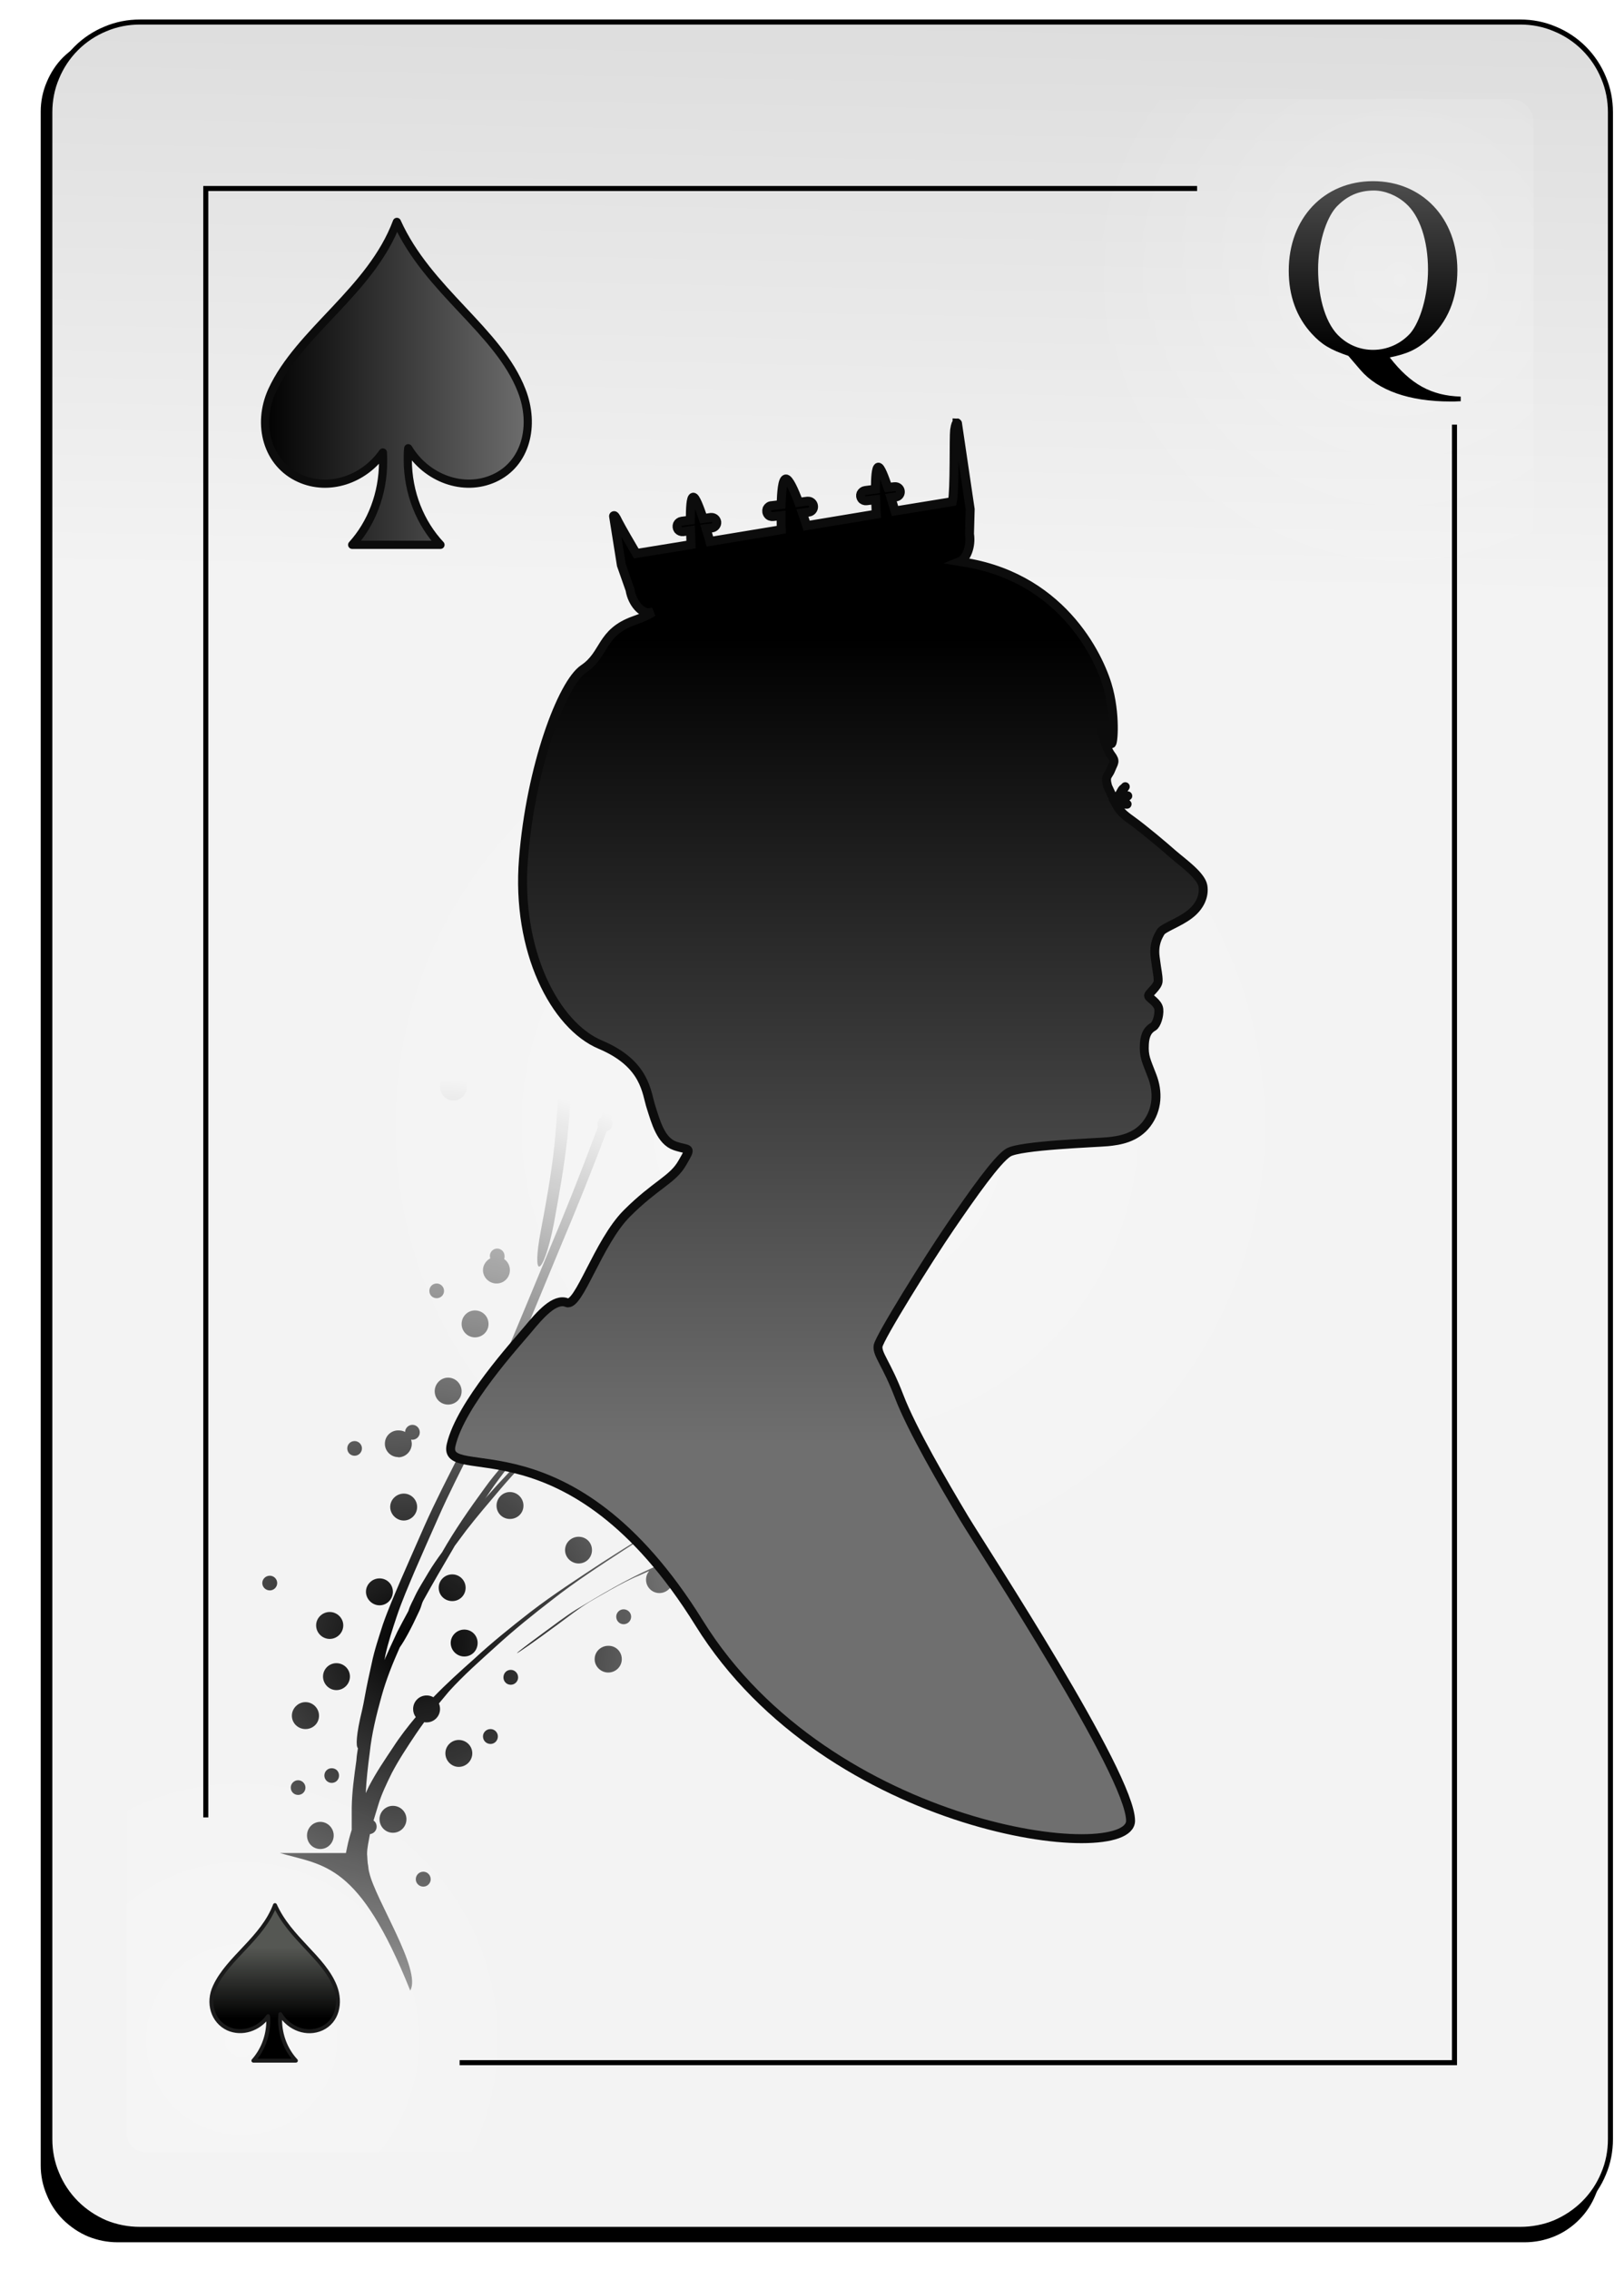 <svg xmlns="http://www.w3.org/2000/svg" viewBox="0 0 73 102" width="73" height="102">
	<defs>
		<filter x="-50%" y="-50%" width="200%" height="200%" id="flt1"> <feGaussianBlur stdDeviation="0.85" /> </filter>
		<linearGradient id="grd1" gradientUnits="userSpaceOnUse"  x1="41.807" y1="26.385" x2="43.952" y2="-89.997">
			<stop offset="0" stop-color="#f3f3f3"  />
			<stop offset="1" stop-color="#8f8f8f"  />
		</linearGradient>
		<radialGradient id="grd2" gradientUnits="userSpaceOnUse"  cx="10.86" cy="91.644" r="13.273">
			<stop offset="0" stop-color="#ffffff"  />
			<stop offset="1" stop-color="#ffffff" stop-opacity="0" />
		</radialGradient>
		<radialGradient id="grd3" gradientUnits="userSpaceOnUse"  cx="62.927" cy="12.588" r="14.287">
			<stop offset="0" stop-color="#ffffff"  />
			<stop offset="1" stop-color="#ffffff" stop-opacity="0" />
		</radialGradient>
		<radialGradient id="grd4" gradientUnits="userSpaceOnUse"  cx="37.311" cy="50.581" r="22.382">
			<stop offset="0" stop-color="#ffffff"  />
			<stop offset="1" stop-color="#ffffff" stop-opacity="0" />
		</radialGradient>
		<linearGradient id="grd5" gradientUnits="userSpaceOnUse"  x1="-866.456" y1="90.69" x2="-866.456" y2="87.5">
			<stop offset="0" stop-color="#000000"  />
			<stop offset="1" stop-color="#555753"  />
		</linearGradient>
		<radialGradient id="grd6" gradientUnits="userSpaceOnUse"  cx="18.539" cy="73.826" r="25.374">
			<stop offset="0" stop-color="#000000"  />
			<stop offset="1" stop-color="#000000" stop-opacity="0" />
		</radialGradient>
		<linearGradient id="grd7" gradientUnits="userSpaceOnUse"  x1="-866.456" y1="28.63" x2="-866.456" y2="64.86">
			<stop offset="0" stop-color="#000000"  />
			<stop offset="1" stop-color="#6f6f6f"  />
		</linearGradient>
		<linearGradient id="grd8" gradientUnits="userSpaceOnUse"  x1="-866.457" y1="15.87" x2="-866.457" y2="4.82">
			<stop offset="0" stop-color="#000000"  />
			<stop offset="1" stop-color="#6f6f6f"  />
		</linearGradient>
		<linearGradient id="grd9" gradientUnits="userSpaceOnUse"  x1="11.734" y1="-287.3" x2="23.904" y2="-287.3">
			<stop offset="0" stop-color="#000000"  />
			<stop offset="1" stop-color="#6f6f6f"  />
		</linearGradient>
	</defs>
	<style>
		tspan { white-space:pre }
		.shp0 { filter: url(#flt1);fill: #000000 } 
		.shp1 { fill: url(#grd1);stroke: #000000;stroke-width: 0.226 } 
		.shp2 { opacity: 0.31;fill: url(#grd2) } 
		.shp3 { opacity: 0.318;fill: url(#grd3) } 
		.shp4 { fill: none;stroke: #000000;stroke-width: 0.226 } 
		.shp5 { opacity: 0.325;fill: url(#grd4) } 
		.shp6 { fill: url(#grd5);stroke: #1b1b1b;stroke-linejoin:round;stroke-width: 0.177 } 
		.shp7 { fill: url(#grd6) } 
		.shp8 { fill: url(#grd7);stroke: #0c0c0c;stroke-width: 0.402 } 
		.shp9 { fill: url(#grd8) } 
		.shp10 { fill: url(#grd9);stroke: #0c0c0c;stroke-linejoin:round;stroke-width: 0.368 } 
	</style>
	<g id="-e-Spade12">
		<g id="Layer">
			<path id="Layer" fill-rule="evenodd" class="shp0" d="M5.28 1.56L68.54 1.56C68.99 1.56 69.44 1.65 69.86 1.83C70.28 2 70.66 2.25 70.98 2.57C71.3 2.89 71.55 3.28 71.72 3.69C71.9 4.11 71.99 4.56 71.99 5.01L71.99 97.3C71.99 97.75 71.9 98.2 71.72 98.62C71.55 99.04 71.3 99.42 70.98 99.74C70.66 100.06 70.28 100.32 69.86 100.49C69.44 100.66 68.99 100.75 68.54 100.75L5.28 100.75C4.83 100.75 4.38 100.66 3.96 100.49C3.55 100.32 3.17 100.06 2.84 99.74C2.52 99.42 2.27 99.04 2.1 98.62C1.92 98.2 1.83 97.75 1.83 97.3L1.83 5.01C1.83 4.56 1.92 4.11 2.1 3.69C2.27 3.28 2.52 2.89 2.84 2.57C3.17 2.25 3.55 2 3.96 1.83C4.38 1.65 4.83 1.56 5.28 1.56" />
			<path id="Layer" fill-rule="evenodd" class="shp1" d="M6.29 0.99L68.34 0.99C68.87 0.99 69.4 1.09 69.89 1.3C70.38 1.5 70.83 1.8 71.2 2.17C71.58 2.55 71.88 3 72.08 3.49C72.29 3.98 72.39 4.51 72.39 5.04L72.39 96.12C72.39 96.65 72.29 97.18 72.08 97.67C71.88 98.16 71.58 98.61 71.2 98.99C70.83 99.36 70.38 99.66 69.89 99.87C69.4 100.07 68.87 100.17 68.34 100.17L6.29 100.17C5.76 100.17 5.23 100.07 4.74 99.87C4.25 99.66 3.8 99.36 3.43 98.99C3.05 98.61 2.75 98.16 2.55 97.67C2.34 97.18 2.24 96.65 2.24 96.12L2.24 5.04C2.24 4.51 2.34 3.98 2.55 3.49C2.75 3 3.05 2.55 3.43 2.17C3.8 1.8 4.25 1.5 4.74 1.3C5.23 1.09 5.76 0.99 6.29 0.99" />
			<path id="Layer" class="shp2" d="M31.39 96.71L6.55 96.71C6.44 96.71 6.32 96.69 6.22 96.64C6.12 96.6 6.02 96.54 5.94 96.46C5.86 96.38 5.8 96.29 5.76 96.18C5.72 96.08 5.69 95.97 5.69 95.86L5.69 73.28C5.69 73.17 5.72 73.06 5.76 72.96C5.8 72.85 5.86 72.76 5.94 72.68C6.02 72.6 6.12 72.54 6.22 72.5C6.32 72.45 6.44 72.43 6.55 72.43L31.39 72.43C31.5 72.43 31.61 72.45 31.71 72.5C31.82 72.54 31.91 72.6 31.99 72.68C32.07 72.76 32.13 72.85 32.18 72.96C32.22 73.06 32.24 73.17 32.24 73.28L32.24 95.86C32.24 95.97 32.22 96.08 32.18 96.18C32.13 96.29 32.07 96.38 31.99 96.46C31.91 96.54 31.82 96.6 31.71 96.64C31.61 96.69 31.5 96.71 31.39 96.71" />
			<path id="Layer" class="shp3" d="M41.4 4.45L67.9 4.45C68.03 4.45 68.17 4.48 68.29 4.53C68.42 4.58 68.53 4.66 68.63 4.75C68.73 4.85 68.8 4.97 68.86 5.09C68.91 5.22 68.93 5.35 68.93 5.49L68.93 48.69C68.93 48.82 68.91 48.96 68.86 49.08C68.8 49.21 68.73 49.32 68.63 49.42C68.53 49.52 68.42 49.59 68.29 49.64C68.17 49.7 68.03 49.72 67.9 49.72L41.4 49.72C41.26 49.72 41.13 49.7 41 49.64C40.88 49.59 40.76 49.52 40.66 49.42C40.57 49.32 40.49 49.21 40.44 49.08C40.39 48.96 40.36 48.82 40.36 48.69L40.36 5.49C40.36 5.35 40.39 5.22 40.44 5.09C40.49 4.97 40.57 4.85 40.66 4.75C40.76 4.66 40.88 4.58 41 4.53C41.13 4.48 41.26 4.45 41.4 4.45" />
			<path id="Layer" class="shp4" d="M20.66 92.68L65.38 92.68L65.38 19.08" />
			<path id="Layer" class="shp4" d="M53.81 8.47L9.25 8.47L9.25 81.66" />
			<path id="Layer" class="shp5" d="M59.69 50.58C59.69 72.47 49.67 90.22 37.3 90.22C24.94 90.22 14.92 72.47 14.92 50.58C14.92 28.69 24.94 10.95 37.3 10.95C49.67 10.95 59.69 28.69 59.69 50.58Z" />
		</g>
		<path id="Layer" class="shp6" d="M12.36 85.6C11.8 87.09 10.25 87.97 9.66 89.25C9.31 89.99 9.56 90.83 10.25 91.15C10.88 91.43 11.64 91.18 12.05 90.59C12.06 90.66 12.06 90.72 12.06 90.79C12.06 91.49 11.8 92.13 11.39 92.59L13.3 92.59C12.87 92.13 12.59 91.47 12.59 90.75C12.59 90.66 12.6 90.58 12.6 90.5C13 91.16 13.8 91.45 14.46 91.15C15.16 90.83 15.35 90 15.06 89.25C14.55 87.95 13.03 87.1 12.36 85.6L12.36 85.6Z" />
		<path id="Layer" fill-rule="evenodd" class="shp7" d="M18.44 89.44C18.44 89.44 18.44 89.44 18.44 89.44C18.44 89.44 18.44 89.44 18.44 89.44L18.44 89.44ZM18.44 89.44C16.13 83.67 14.57 83.84 12.58 83.26L15.55 83.26C15.57 83.16 15.59 83.07 15.61 82.97C15.66 82.72 15.73 82.47 15.81 82.22C15.81 81.89 15.81 81.56 15.81 81.23C15.82 80.52 15.92 79.81 16.02 79.1C16.03 78.92 16.06 78.73 16.09 78.55C15.99 78.47 16.01 77.93 16.27 76.87C16.32 76.66 16.36 76.44 16.4 76.22C16.49 75.72 16.6 75.22 16.71 74.73C16.83 74.14 17.03 73.56 17.21 72.99C17.45 72.3 17.74 71.64 18.02 70.98C18.38 70.16 18.73 69.35 19.09 68.54C19.58 67.44 20.13 66.38 20.67 65.31C21.36 64 21.97 62.65 22.55 61.29C23.25 59.63 23.93 57.98 24.62 56.32C25.37 54.55 26.08 52.76 26.75 50.97C26.8 50.85 26.84 50.74 26.88 50.62C26.87 50.58 26.86 50.54 26.86 50.5C26.86 50.38 26.92 50.27 27.02 50.21C27.62 48.53 28.16 46.84 28.69 45.13C29.34 42.99 29.89 40.81 30.33 38.61C30.78 36.05 30.89 33.46 30.86 30.87C30.8 28.75 30.58 26.65 30.33 24.55C30.23 24.64 30.09 24.7 29.94 24.7C29.61 24.7 29.34 24.43 29.34 24.1C29.34 23.77 29.61 23.49 29.94 23.49C30.04 23.49 30.14 23.52 30.22 23.56L30.15 23C30.05 22.26 29.95 21.52 29.84 20.78C29.79 20.88 29.67 20.95 29.55 20.95C29.36 20.95 29.22 20.81 29.22 20.62C29.22 20.44 29.36 20.29 29.55 20.29C29.64 20.29 29.72 20.32 29.78 20.37C29.68 19.68 29.57 18.98 29.46 18.29C29.29 17.22 29.32 16.57 29.44 16.41C29.34 16.3 29.28 16.15 29.28 15.99C29.28 15.66 29.55 15.39 29.88 15.39C30.21 15.39 30.49 15.66 30.49 15.99C30.49 16.33 30.21 16.6 29.88 16.6C29.81 16.6 29.75 16.58 29.69 16.56C29.81 16.8 29.93 17.26 30.04 17.96C30.29 19.52 30.52 21.09 30.72 22.67C31.04 25.28 31.35 27.9 31.43 30.53C31.45 33.12 31.36 35.72 30.91 38.28C30.48 40.48 29.92 42.65 29.26 44.79C28.7 46.64 28.12 48.49 27.46 50.3C27.5 50.36 27.53 50.43 27.53 50.5C27.53 50.66 27.42 50.79 27.27 50.83C26.62 52.56 25.93 54.28 25.21 55.98C24.52 57.64 23.84 59.3 23.14 60.95C22.56 62.31 21.95 63.65 21.27 64.96C20.73 66.03 20.18 67.1 19.7 68.19C19.34 69 18.98 69.81 18.63 70.62C18.35 71.29 18.06 71.95 17.83 72.64C17.64 73.21 17.45 73.79 17.32 74.38C17.31 74.45 17.3 74.52 17.28 74.59C17.47 74.16 17.66 73.74 17.86 73.32C18.02 73.01 18.18 72.71 18.35 72.4C18.35 72.4 18.35 72.39 18.36 72.38C18.43 72.13 18.57 71.91 18.67 71.68C18.84 71.33 19.06 71 19.25 70.67C19.44 70.35 19.65 70.05 19.87 69.75C20.44 68.75 21.1 67.8 21.78 66.87C22.3 66.14 22.91 65.49 23.54 64.85C23.56 64.71 23.67 64.59 23.81 64.57L24.33 64.05C25.33 63.11 26.37 62.2 27.38 61.25C28.56 60.14 29.71 58.99 30.86 57.84C32.16 56.53 33.36 55.12 34.48 53.65C35.72 51.94 36.76 50.09 37.77 48.24C38.11 47.64 38.42 47.03 38.71 46.41L38.59 46.42C38.26 46.42 37.99 46.15 37.99 45.81C37.99 45.48 38.26 45.21 38.59 45.21C38.82 45.21 39.01 45.33 39.11 45.52C39.6 44.4 40.04 43.27 40.42 42.12L40.49 41.89C40.45 41.62 40.43 41.22 40.45 40.67C40.48 39.73 40.5 38.8 40.47 37.86C40.42 36.17 40.31 34.49 40.08 32.82C39.9 31.68 39.72 30.53 39.39 29.42C39.22 28.86 39.07 28.29 38.82 27.76C38.73 27.62 38.68 27.45 38.55 27.33C36.62 25.64 37.26 25.25 39.17 26.96C39.3 27.08 39.35 27.26 39.44 27.41C39.69 27.94 39.84 28.51 40 29.07C40.33 30.18 40.5 31.33 40.68 32.47C40.9 34.14 41 35.83 41.06 37.51C41.08 38.22 41.07 38.94 41.05 39.65C41.37 38.16 41.61 36.65 41.79 35.14C41.85 34.47 41.87 33.8 41.89 33.13C41.82 33.15 41.76 33.17 41.68 33.17C41.35 33.17 41.07 32.9 41.07 32.56C41.07 32.23 41.35 31.96 41.68 31.96C41.76 31.96 41.84 31.98 41.91 32.01C41.92 30.97 41.89 29.94 41.86 28.9C41.62 28.82 41.44 28.61 41.44 28.34C41.44 28.08 41.6 27.86 41.83 27.77C41.82 27.66 41.82 27.55 41.81 27.44C41.8 27.03 41.79 26.61 41.77 26.19C41.68 23.85 42.26 23.52 42.34 25.86C42.36 26.28 42.37 26.69 42.39 27.11C42.39 27.36 42.4 27.61 42.41 27.85C42.55 27.97 42.65 28.14 42.65 28.34C42.65 28.52 42.57 28.68 42.44 28.79C42.5 30.79 42.52 32.8 42.37 34.8C42.07 37.16 41.69 39.51 41 41.79C40.3 43.9 39.44 45.96 38.35 47.91C37.34 49.76 36.31 51.6 35.06 53.31C33.95 54.78 32.76 56.19 31.45 57.5C30.31 58.65 29.15 59.8 27.97 60.91C26.97 61.85 25.93 62.76 24.93 63.71C24.63 64.01 24.32 64.31 24.03 64.61C24.1 64.66 24.16 64.73 24.18 64.82C24.94 64.04 25.75 63.31 26.55 62.58L29.36 60.09C30.34 59.21 31.34 58.33 32.34 57.46C33.46 56.48 34.56 55.47 35.63 54.45C36.85 53.29 38.04 52.1 39.22 50.9C40.47 49.65 41.65 48.32 42.8 46.97C43.67 45.93 44.51 44.85 45.32 43.76C45.31 43.72 45.31 43.68 45.31 43.64C45.31 43.32 45.55 43.07 45.85 43.04L46.46 42.2C47.54 40.71 48.52 39.16 49.44 37.57C49.41 37.58 49.37 37.59 49.33 37.59C49.15 37.59 49 37.44 49 37.26C49 37.07 49.15 36.92 49.33 36.92C49.49 36.92 49.62 37.04 49.65 37.19C49.74 37.04 49.83 36.89 49.92 36.74C51 34.73 52.02 32.68 52.71 30.51C53.23 28.6 53.52 26.66 53.83 24.72C54.2 22.38 54.78 22.04 54.41 24.38C54.1 26.32 53.8 28.27 53.29 30.17C52.61 32.35 51.58 34.4 50.5 36.41C49.45 38.29 48.32 40.12 47.05 41.86C46.75 42.27 46.45 42.68 46.15 43.08C46.37 43.18 46.52 43.39 46.52 43.64C46.52 43.97 46.25 44.24 45.91 44.24C45.73 44.24 45.56 44.16 45.45 44.02C44.78 44.91 44.09 45.78 43.38 46.63C42.24 47.98 41.06 49.31 39.81 50.56C39.24 51.14 38.66 51.72 38.09 52.29C38.26 52.13 38.57 51.85 39.02 51.46C40.12 50.52 41.24 49.6 42.39 48.72C43.48 47.9 44.58 47.12 45.8 46.51C45.9 46.32 46.1 46.18 46.34 46.18C46.39 46.18 46.44 46.18 46.49 46.19C46.68 46.12 46.87 46.07 47.07 46.06C49.49 45.9 49.03 46.23 46.79 46.39C46.88 46.5 46.94 46.63 46.94 46.78C46.94 47.12 46.67 47.39 46.34 47.39C46 47.39 45.73 47.12 45.73 46.78C45.73 46.72 45.75 46.66 45.77 46.6L45.26 46.82C44.86 46.98 43.82 47.76 42.99 48.38C41.84 49.26 40.71 50.18 39.61 51.12C38.47 52.09 37.81 52.6 37.93 52.45C37.36 53.01 36.8 53.56 36.23 54.1C35.15 55.12 34.06 56.14 32.94 57.11C31.95 57.99 30.94 58.86 29.96 59.75C29.03 60.58 28.09 61.41 27.16 62.24C26.29 63.02 25.43 63.8 24.62 64.64C23.9 65.38 23.17 66.11 22.5 66.9C21.98 67.51 21.45 68.13 20.96 68.76L20.44 69.46C20.41 69.51 20.38 69.56 20.36 69.6C19.9 70.38 19.45 71.15 19.02 71.93L18.98 72.02C18.94 72.15 18.9 72.28 18.84 72.4C18.49 73.16 18.19 73.71 17.97 74.02C17.65 74.74 17.36 75.46 17.15 76.22C16.92 77.05 16.71 77.89 16.62 78.75C16.54 79.35 16.47 79.96 16.44 80.57L16.58 80.27C16.9 79.65 17.29 79.08 17.67 78.51C17.98 78.03 18.33 77.58 18.69 77.15C18.61 77.05 18.57 76.92 18.57 76.79C18.57 76.45 18.84 76.18 19.18 76.18C19.29 76.18 19.39 76.21 19.48 76.26C20.06 75.66 20.68 75.1 21.3 74.55C22.11 73.8 22.97 73.11 23.83 72.44C24.87 71.64 25.97 70.93 27.06 70.21C28.31 69.4 29.59 68.62 30.87 67.86L31.17 67.69C30.91 67.62 30.73 67.38 30.73 67.11C30.73 66.77 31 66.5 31.34 66.5C31.67 66.5 31.94 66.77 31.94 67.11C31.94 67.44 31.67 67.71 31.34 67.71C31.29 67.71 31.23 67.71 31.19 67.69C30.13 68.33 29.09 68.97 28.06 69.64C26.97 70.35 25.87 71.06 24.85 71.86C23.98 72.53 23.12 73.22 22.31 73.96C21.58 74.62 20.84 75.27 20.18 76L19.73 76.54C19.76 76.61 19.78 76.7 19.78 76.79C19.78 77.12 19.51 77.39 19.18 77.39C19.14 77.39 19.1 77.39 19.07 77.38C18.94 77.56 18.81 77.74 18.69 77.92C18.31 78.49 17.93 79.06 17.61 79.67C17.38 80.14 17.15 80.61 17 81.11C16.93 81.34 16.86 81.57 16.79 81.8C16.88 81.86 16.93 81.96 16.93 82.08C16.93 82.25 16.8 82.39 16.63 82.41C16.58 82.71 16.5 83.01 16.5 83.31C16.52 83.49 16.51 83.66 16.55 83.84C16.56 83.94 16.57 84.04 16.6 84.14C16.87 85.35 18.97 88.54 18.44 89.44ZM18.69 84.44C18.69 84.25 18.84 84.1 19.03 84.1C19.21 84.1 19.36 84.25 19.36 84.44C19.36 84.62 19.21 84.77 19.03 84.77C18.84 84.77 18.69 84.62 18.69 84.44ZM13.8 82.47C13.8 82.14 14.06 81.86 14.4 81.86C14.73 81.86 15 82.14 15 82.47C15 82.81 14.73 83.08 14.4 83.08C14.06 83.08 13.8 82.81 13.8 82.47ZM17.06 81.74C17.06 81.41 17.33 81.14 17.66 81.14C18 81.14 18.27 81.41 18.27 81.74C18.27 82.08 18 82.35 17.66 82.35C17.33 82.35 17.06 82.08 17.06 81.74ZM13.07 80.32C13.07 80.14 13.22 79.99 13.4 79.99C13.58 79.99 13.73 80.14 13.73 80.32C13.73 80.51 13.58 80.65 13.4 80.65C13.22 80.65 13.07 80.51 13.07 80.32ZM14.58 79.78C14.58 79.59 14.73 79.45 14.91 79.45C15.1 79.45 15.24 79.59 15.24 79.78C15.24 79.96 15.1 80.11 14.91 80.11C14.73 80.11 14.58 79.96 14.58 79.78ZM20.02 78.78C20.02 78.45 20.29 78.18 20.62 78.18C20.96 78.18 21.23 78.45 21.23 78.78C21.23 79.11 20.96 79.39 20.62 79.39C20.29 79.39 20.02 79.11 20.02 78.78ZM21.71 78.02C21.71 77.84 21.86 77.69 22.05 77.69C22.23 77.69 22.38 77.84 22.38 78.02C22.38 78.21 22.23 78.36 22.05 78.36C21.86 78.36 21.71 78.21 21.71 78.02ZM13.12 77.09C13.12 76.76 13.4 76.48 13.73 76.48C14.07 76.48 14.34 76.76 14.34 77.09C14.34 77.43 14.07 77.69 13.73 77.69C13.4 77.69 13.12 77.43 13.12 77.09ZM14.52 75.33C14.52 75 14.79 74.73 15.12 74.73C15.46 74.73 15.73 75 15.73 75.33C15.73 75.66 15.46 75.94 15.12 75.94C14.79 75.94 14.52 75.66 14.52 75.33ZM22.63 75.37C22.63 75.18 22.77 75.03 22.96 75.03C23.14 75.03 23.29 75.18 23.29 75.37C23.29 75.55 23.14 75.7 22.96 75.7C22.77 75.7 22.63 75.55 22.63 75.37ZM26.73 74.55C26.73 74.21 27.01 73.95 27.34 73.95C27.68 73.94 27.95 74.21 27.95 74.55C27.95 74.88 27.68 75.15 27.34 75.15C27.01 75.15 26.73 74.88 26.73 74.55ZM20.26 73.82C20.26 73.49 20.54 73.22 20.87 73.22C21.21 73.22 21.47 73.49 21.47 73.82C21.47 74.16 21.21 74.43 20.87 74.43C20.54 74.43 20.26 74.16 20.26 73.82ZM23.24 74.28C23.22 74.27 23.59 73.98 24.46 73.34C24.93 73 25.4 72.63 25.9 72.32C27.02 71.65 28.13 70.98 29.32 70.45C30.17 70.07 31.02 69.69 31.89 69.36C32.49 69.11 33.09 68.87 33.7 68.64L34.49 68.34C36.88 67.42 36.25 67.79 33.87 68.7L33.09 68.99C32.48 69.22 31.88 69.47 31.27 69.71C30.73 69.92 30.2 70.15 29.67 70.38C29.99 70.4 30.25 70.65 30.25 70.98C30.25 71.31 29.97 71.58 29.64 71.58C29.31 71.58 29.04 71.31 29.04 70.98C29.04 70.83 29.09 70.7 29.18 70.59L28.71 70.8C28.04 71.06 26.72 71.85 26.51 71.97C26 72.28 25.54 72.65 25.06 73C23.95 73.82 23.27 74.28 23.24 74.28L23.24 74.28ZM14.21 73.03C14.21 72.7 14.49 72.43 14.82 72.43C15.15 72.43 15.43 72.7 15.43 73.03C15.43 73.37 15.15 73.64 14.82 73.64C14.49 73.64 14.21 73.37 14.21 73.03ZM27.7 72.64C27.7 72.46 27.85 72.31 28.03 72.31C28.22 72.31 28.37 72.46 28.37 72.64C28.37 72.83 28.22 72.98 28.03 72.98C27.85 72.98 27.7 72.83 27.7 72.64ZM16.45 71.52C16.45 71.19 16.73 70.92 17.06 70.92C17.4 70.92 17.66 71.19 17.66 71.52C17.66 71.85 17.4 72.13 17.06 72.13C16.73 72.13 16.45 71.85 16.45 71.52ZM19.72 71.34C19.72 71.01 19.99 70.74 20.33 70.74C20.66 70.74 20.93 71.01 20.93 71.34C20.93 71.68 20.66 71.94 20.33 71.94C19.99 71.94 19.72 71.68 19.72 71.34ZM11.79 71.13C11.79 70.95 11.94 70.8 12.13 70.8C12.31 70.8 12.46 70.95 12.46 71.13C12.46 71.31 12.31 71.46 12.13 71.46C11.94 71.46 11.79 71.31 11.79 71.13ZM32.91 69.98C32.91 69.79 33.05 69.65 33.24 69.65C33.42 69.65 33.57 69.8 33.57 69.98C33.57 70.16 33.42 70.31 33.24 70.31C33.05 70.31 32.91 70.16 32.91 69.98ZM25.4 69.65C25.4 69.31 25.68 69.05 26.01 69.05C26.35 69.05 26.61 69.31 26.61 69.65C26.61 69.98 26.35 70.25 26.01 70.25C25.68 70.25 25.4 69.98 25.4 69.65ZM36.69 69.71C36.5 69.71 36.36 69.56 36.36 69.38C36.36 69.31 36.37 69.25 36.41 69.2C36.35 69.22 36.3 69.22 36.24 69.22C35.9 69.22 35.63 68.96 35.63 68.62C35.63 68.29 35.9 68.01 36.24 68.01C36.57 68.01 36.84 68.29 36.84 68.62C36.84 68.79 36.77 68.94 36.66 69.05L36.69 69.05C36.87 69.05 37.02 69.19 37.02 69.38C37.02 69.56 36.87 69.71 36.69 69.71L36.69 69.71ZM38.17 67.71C38.17 67.38 38.44 67.11 38.77 67.11C39.11 67.11 39.38 67.38 39.38 67.71C39.38 68.04 39.11 68.32 38.77 68.32C38.44 68.32 38.17 68.04 38.17 67.71ZM17.54 67.71C17.54 67.38 17.82 67.11 18.15 67.11C18.48 67.11 18.75 67.38 18.75 67.71C18.75 68.04 18.48 68.32 18.15 68.32C17.82 68.32 17.54 68.04 17.54 67.71ZM22.32 67.65C22.32 67.32 22.59 67.04 22.92 67.04C23.26 67.04 23.53 67.32 23.53 67.65C23.53 67.99 23.26 68.25 22.92 68.25C22.59 68.25 22.32 67.99 22.32 67.65ZM39.98 67.86C39.98 67.68 40.13 67.53 40.32 67.53C40.5 67.53 40.65 67.68 40.65 67.86C40.65 68.05 40.5 68.2 40.32 68.2C40.13 68.2 39.98 68.05 39.98 67.86ZM26.98 67.44C26.98 67.26 27.13 67.11 27.31 67.11C27.5 67.11 27.65 67.26 27.65 67.44C27.65 67.62 27.5 67.77 27.31 67.77C27.13 67.77 26.98 67.62 26.98 67.44ZM21.78 67.38C21.78 67.38 21.78 67.38 21.78 67.38C21.78 67.38 21.78 67.38 21.78 67.38L21.78 67.38ZM21.78 67.38C21.81 67.33 21.85 67.29 21.88 67.25C22.49 66.55 23.14 65.88 23.79 65.22C23.7 65.2 23.62 65.15 23.58 65.07C23.15 65.53 22.75 66.01 22.38 66.52C22.17 66.8 21.98 67.09 21.78 67.38ZM33.28 66.46C33.29 66.46 33.29 66.46 33.3 66.45C33.29 66.46 33.29 66.46 33.28 66.46L33.28 66.46ZM33.3 66.45C34.27 65.9 35.25 65.34 36.23 64.8C36.35 64.73 36.54 64.62 36.7 64.53C36.47 64.45 36.29 64.23 36.29 63.96C36.29 63.63 36.57 63.35 36.9 63.35C37.23 63.35 37.5 63.63 37.5 63.96C37.5 64.01 37.5 64.05 37.49 64.1L39.56 62.93C38.87 63.33 38.17 63.72 37.48 64.12C37.41 64.37 37.18 64.56 36.9 64.56C36.84 64.56 36.79 64.56 36.73 64.54C36.24 64.82 35.74 65.09 35.24 65.36C34.54 65.75 33.87 66.13 33.3 66.45ZM40.71 66.05C40.71 65.86 40.86 65.72 41.04 65.72C41.23 65.72 41.38 65.86 41.38 66.05C41.38 66.23 41.23 66.38 41.04 66.38C40.86 66.38 40.71 66.23 40.71 66.05ZM17.9 65.47C17.57 65.47 17.3 65.2 17.3 64.87C17.3 64.53 17.57 64.27 17.9 64.27C18.01 64.27 18.12 64.29 18.21 64.34C18.21 64.17 18.36 64.02 18.54 64.02C18.72 64.02 18.87 64.17 18.87 64.36C18.87 64.54 18.72 64.69 18.54 64.69C18.52 64.69 18.5 64.69 18.48 64.68C18.49 64.74 18.51 64.8 18.51 64.87C18.51 65.2 18.24 65.48 17.9 65.48L17.9 65.47ZM15.61 65.08C15.61 64.9 15.75 64.75 15.94 64.75C16.12 64.75 16.27 64.9 16.27 65.08C16.27 65.26 16.12 65.41 15.94 65.41C15.75 65.41 15.61 65.26 15.61 65.08ZM19.54 62.51C19.54 62.18 19.81 61.9 20.14 61.9C20.48 61.9 20.75 62.18 20.75 62.51C20.75 62.85 20.48 63.11 20.14 63.11C19.81 63.11 19.54 62.85 19.54 62.51ZM45.37 62.66C45.37 62.48 45.52 62.33 45.7 62.33C45.89 62.33 46.03 62.48 46.03 62.66C46.03 62.84 45.89 62.99 45.7 62.99C45.52 62.99 45.37 62.84 45.37 62.66ZM39.8 62.79L39.83 62.77C39.82 62.78 39.81 62.78 39.8 62.79L39.8 62.79ZM39.83 62.77C41.3 61.91 42.71 60.93 44.07 59.9C45.12 59.1 46.12 58.23 47.07 57.32C47.08 57.31 47.08 57.3 47.08 57.29C46.6 57.7 46.1 58.09 45.6 58.48C43.7 60.01 43.09 60.35 45 58.83C45.55 58.39 46.1 57.97 46.63 57.51C47.35 56.88 48.08 56.25 48.79 55.61C50.06 54.26 51.17 52.77 52.22 51.24C53.47 49.46 54.39 47.5 55.14 45.47C55.93 43.27 56.25 40.95 56.42 38.62C56.63 36.54 56.45 34.47 56.19 32.41C55.7 28.55 56.65 28.01 57.14 31.86C57.41 33.93 57.59 35.99 57.38 38.07C57.23 40.09 56.97 42.1 56.39 44.04C56.5 43.94 56.64 43.88 56.8 43.88C57.14 43.88 57.4 44.15 57.4 44.48C57.4 44.82 57.14 45.09 56.8 45.09C56.51 45.09 56.27 44.88 56.21 44.6C56.17 44.71 56.15 44.81 56.11 44.92C55.36 46.94 54.44 48.9 53.19 50.67C52.49 51.68 51.77 52.68 51 53.63C51.55 53.13 52.11 52.62 52.65 52.11L53.33 51.41C53.38 51.27 53.49 51.16 53.63 51.09C54.08 50.6 54.5 50.09 54.87 49.53C55.44 48.69 56 47.84 56.55 46.99C57.09 46.13 57.63 45.28 58.15 44.41C58.6 43.67 59.05 42.92 59.45 42.14C59.67 41.67 59.91 41.21 60.07 40.72C60.14 40.53 60.19 40.34 60.28 40.16C60.51 39.7 60.71 39.34 60.89 39.04C60.69 38.94 60.55 38.73 60.55 38.5C60.55 38.17 60.8 37.91 61.12 37.89C61.03 37.83 60.97 37.73 60.97 37.62C60.97 37.44 61.12 37.29 61.31 37.29C61.49 37.29 61.64 37.44 61.64 37.62C61.64 37.77 61.53 37.9 61.39 37.94C61.61 38.03 61.76 38.25 61.76 38.5C61.76 38.8 61.54 39.04 61.25 39.09C61.16 39.29 61.04 39.52 60.9 39.8C60.81 39.98 60.76 40.17 60.69 40.35C60.53 40.85 60.29 41.32 60.07 41.79L59.83 42.24C59.94 42.13 60.08 42.07 60.25 42.07C60.58 42.07 60.85 42.33 60.85 42.67C60.85 43 60.58 43.27 60.25 43.27C59.91 43.27 59.64 43 59.64 42.67C59.64 42.63 59.65 42.59 59.66 42.55C59.37 43.06 59.06 43.56 58.76 44.06C58.24 44.92 57.7 45.78 57.16 46.63C56.61 47.49 56.04 48.33 55.47 49.17C55.04 49.85 54.52 50.45 53.97 51.02C54.27 51.06 54.5 51.32 54.5 51.62C54.5 51.96 54.23 52.23 53.9 52.23C53.59 52.23 53.34 52 53.3 51.71L53.25 51.76C52.3 52.66 51.33 53.53 50.35 54.41L50.31 54.45C49.99 54.81 49.67 55.17 49.33 55.51C48.87 55.97 48.4 56.43 47.92 56.88C48.13 56.97 48.27 57.19 48.27 57.43C48.27 57.76 48 58.03 47.67 58.03C47.41 58.03 47.19 57.87 47.1 57.63C46.44 58.22 45.76 58.79 45.05 59.33C43.66 60.39 42.22 61.39 40.7 62.27L39.83 62.77ZM36.12 62.3C36.12 62.12 36.26 61.97 36.45 61.97C36.63 61.97 36.78 62.12 36.78 62.3C36.78 62.48 36.63 62.63 36.45 62.63C36.26 62.63 36.12 62.48 36.12 62.3ZM42.5 62.39L42.44 62.39C42.25 62.39 42.1 62.24 42.1 62.05C42.1 61.87 42.25 61.72 42.44 61.72C42.62 61.72 42.77 61.87 42.77 62.05C42.77 62.21 42.65 62.35 42.5 62.39ZM28.49 61.6C28.49 61.27 28.76 61 29.09 61C29.43 61 29.7 61.27 29.7 61.6C29.7 61.93 29.43 62.21 29.09 62.21C28.76 62.21 28.49 61.93 28.49 61.6ZM30.61 61.69C30.61 61.51 30.76 61.36 30.94 61.36C31.12 61.36 31.27 61.51 31.27 61.69C31.27 61.88 31.12 62.02 30.94 62.02C30.76 62.02 30.61 61.88 30.61 61.69ZM39.38 60.18C39.38 60 39.53 59.85 39.71 59.85C39.9 59.85 40.05 60 40.05 60.18C40.05 60.36 39.9 60.51 39.71 60.51C39.53 60.51 39.38 60.36 39.38 60.18ZM42.1 59.73C42.1 59.39 42.37 59.12 42.7 59.12C43.04 59.12 43.31 59.39 43.31 59.73C43.31 60.06 43.04 60.34 42.7 60.34C42.37 60.34 42.1 60.06 42.1 59.73ZM20.75 59.49C20.75 59.15 21.02 58.88 21.35 58.88C21.69 58.88 21.96 59.15 21.96 59.49C21.96 59.82 21.69 60.09 21.35 60.09C21.02 60.09 20.75 59.82 20.75 59.49ZM49.66 59.15C49.66 58.97 49.81 58.82 49.99 58.82C50.18 58.82 50.33 58.97 50.33 59.15C50.33 59.34 50.18 59.49 49.99 59.49C49.81 59.49 49.66 59.34 49.66 59.15ZM28.07 58.76C28.07 58.42 28.34 58.16 28.67 58.16C29 58.16 29.28 58.42 29.28 58.76C29.28 59.09 29 59.37 28.67 59.37C28.34 59.37 28.07 59.09 28.07 58.76ZM19.3 58C19.3 57.82 19.44 57.67 19.63 57.67C19.81 57.67 19.96 57.82 19.96 58C19.96 58.19 19.81 58.33 19.63 58.33C19.44 58.33 19.3 58.19 19.3 58ZM43.43 57.67C43.43 57.34 43.7 57.07 44.03 57.07C44.37 57.07 44.64 57.34 44.64 57.67C44.64 58 44.37 58.28 44.03 58.28C43.7 58.28 43.43 58 43.43 57.67ZM22.32 57.67C21.99 57.67 21.71 57.4 21.71 57.07C21.71 56.84 21.85 56.64 22.04 56.54C22.03 56.5 22.02 56.47 22.02 56.43C22.02 56.25 22.17 56.1 22.35 56.1C22.53 56.1 22.68 56.25 22.68 56.43C22.68 56.48 22.68 56.53 22.66 56.57C22.82 56.68 22.92 56.86 22.92 57.07C22.92 57.4 22.66 57.67 22.32 57.67L22.32 57.67ZM34.78 56.52C34.78 56.19 35.05 55.92 35.39 55.92C35.72 55.92 35.99 56.19 35.99 56.52C35.99 56.86 35.72 57.13 35.39 57.13C35.05 57.13 34.78 56.86 34.78 56.52ZM24.24 56.91C24.12 56.92 24.1 56.4 24.31 55.3C24.55 54.03 24.78 52.76 24.92 51.48C25.07 49.9 25.17 48.32 25.11 46.73C25.05 45.55 24.97 44.36 24.77 43.19C24.64 42.4 24.52 41.6 24.31 40.83C24.22 40.53 24.16 40.22 24.03 39.94C22.94 37.62 23.6 37.24 24.65 39.58C24.78 39.87 24.84 40.17 24.93 40.48C25.13 41.25 25.25 42.04 25.38 42.84C25.58 44.01 25.65 45.2 25.72 46.39C25.77 47.98 25.66 49.56 25.5 51.14C25.36 52.43 25.13 53.69 24.9 54.96C24.66 56.21 24.38 56.89 24.24 56.91L24.24 56.91ZM36.84 56.55C36.84 56.37 36.99 56.22 37.17 56.22C37.35 56.22 37.5 56.37 37.5 56.55C37.5 56.74 37.35 56.88 37.17 56.88C36.99 56.88 36.84 56.74 36.84 56.55ZM26.92 56.31C26.92 56.13 27.07 55.98 27.25 55.98C27.43 55.98 27.58 56.13 27.58 56.31C27.58 56.5 27.43 56.64 27.25 56.64C27.07 56.64 26.92 56.5 26.92 56.31ZM30.61 54.95C30.61 54.61 30.88 54.35 31.22 54.35C31.55 54.35 31.82 54.61 31.82 54.95C31.82 55.28 31.55 55.56 31.22 55.56C30.88 55.56 30.61 55.28 30.61 54.95ZM47.48 54.47C47.48 54.13 47.76 53.86 48.09 53.86C48.43 53.86 48.69 54.13 48.69 54.47C48.69 54.8 48.43 55.07 48.09 55.07C47.76 55.07 47.48 54.8 47.48 54.47ZM54.56 53.34C54.56 53.16 54.71 53.01 54.89 53.01C55.08 53.01 55.23 53.16 55.23 53.34C55.23 53.53 55.08 53.68 54.89 53.68C54.71 53.68 54.56 53.53 54.56 53.34ZM42.77 50.23C42.77 49.9 43.04 49.62 43.37 49.62C43.7 49.62 43.98 49.9 43.98 50.23C43.98 50.57 43.7 50.83 43.37 50.83C43.04 50.83 42.77 50.57 42.77 50.23ZM49.48 49.53C49.48 49.35 49.63 49.2 49.81 49.2C49.99 49.2 50.15 49.35 50.15 49.53C50.15 49.72 49.99 49.86 49.81 49.86C49.63 49.86 49.48 49.72 49.48 49.53ZM19.78 48.84C19.78 48.51 20.05 48.23 20.38 48.23C20.72 48.23 20.99 48.51 20.99 48.84C20.99 49.17 20.72 49.45 20.38 49.45C20.05 49.45 19.78 49.17 19.78 48.84ZM35.08 48.6C35.08 48.26 35.36 47.99 35.69 47.99C36.03 47.99 36.29 48.26 36.29 48.6C36.29 48.93 36.03 49.2 35.69 49.2C35.36 49.2 35.08 48.93 35.08 48.6ZM58.68 48.15C58.68 47.96 58.82 47.81 59.01 47.81C59.19 47.81 59.34 47.96 59.34 48.15C59.34 48.33 59.19 48.48 59.01 48.48C58.82 48.48 58.68 48.33 58.68 48.15ZM57.64 47.39C57.64 47.06 57.92 46.78 58.25 46.78C58.59 46.78 58.86 47.06 58.86 47.39C58.86 47.72 58.59 47.99 58.25 47.99C57.92 47.99 57.64 47.72 57.64 47.39ZM38.84 47.21C38.84 46.87 39.1 46.6 39.44 46.6C39.77 46.6 40.05 46.87 40.05 47.21C40.05 47.54 39.77 47.81 39.44 47.81C39.1 47.81 38.84 47.54 38.84 47.21ZM28.85 46.54C28.85 46.21 29.12 45.93 29.46 45.93C29.79 45.93 30.06 46.21 30.06 46.54C30.06 46.88 29.79 47.14 29.46 47.14C29.12 47.14 28.85 46.88 28.85 46.54ZM22.8 44.21C22.8 44.02 22.95 43.88 23.13 43.88C23.32 43.88 23.47 44.02 23.47 44.21C23.47 44.39 23.32 44.55 23.13 44.55C22.95 44.55 22.8 44.39 22.8 44.21ZM26.01 43.82C26.01 43.49 26.28 43.21 26.61 43.21C26.95 43.21 27.22 43.49 27.22 43.82C27.22 44.15 26.95 44.42 26.61 44.42C26.28 44.42 26.01 44.15 26.01 43.82ZM52.69 43.64C52.69 43.3 52.95 43.03 53.29 43.03C53.62 43.03 53.9 43.3 53.9 43.64C53.9 43.97 53.62 44.24 53.29 44.24C52.95 44.24 52.69 43.97 52.69 43.64ZM30 43.3C30 43.12 30.16 42.97 30.34 42.97C30.52 42.97 30.67 43.12 30.67 43.3C30.67 43.49 30.52 43.64 30.34 43.64C30.16 43.64 30 43.49 30 43.3ZM38.11 40.49C38.11 40.16 38.38 39.89 38.72 39.89C39.05 39.89 39.32 40.16 39.32 40.49C39.32 40.82 39.05 41.1 38.72 41.1C38.38 41.1 38.11 40.82 38.11 40.49ZM45.25 40.43C45.25 40.1 45.52 39.82 45.85 39.82C46.18 39.82 46.46 40.1 46.46 40.43C46.46 40.77 46.18 41.03 45.85 41.03C45.52 41.03 45.25 40.77 45.25 40.43ZM57.83 39.77C57.83 39.43 58.1 39.16 58.44 39.16C58.77 39.16 59.04 39.43 59.04 39.77C59.04 40.1 58.77 40.37 58.44 40.37C58.1 40.37 57.83 40.1 57.83 39.77ZM27.58 39.28C27.58 38.95 27.86 38.68 28.19 38.68C28.52 38.68 28.79 38.95 28.79 39.28C28.79 39.61 28.52 39.89 28.19 39.89C27.86 39.89 27.58 39.61 27.58 39.28ZM42.95 39.22C42.95 38.89 43.22 38.62 43.55 38.62C43.89 38.62 44.16 38.89 44.16 39.22C44.16 39.56 43.89 39.82 43.55 39.82C43.22 39.82 42.95 39.56 42.95 39.22ZM31.09 38.16C31.09 37.98 31.24 37.83 31.43 37.83C31.61 37.83 31.76 37.98 31.76 38.16C31.76 38.35 31.61 38.5 31.43 38.5C31.24 38.5 31.09 38.35 31.09 38.16ZM22.38 37.19C22.38 37.01 22.53 36.86 22.71 36.86C22.89 36.86 23.05 37.01 23.05 37.19C23.05 37.38 22.89 37.53 22.71 37.53C22.53 37.53 22.38 37.38 22.38 37.19ZM44.34 37.07C44.34 36.89 44.49 36.74 44.67 36.74C44.85 36.74 45 36.89 45 37.07C45 37.26 44.85 37.41 44.67 37.41C44.49 37.41 44.34 37.26 44.34 37.07ZM53.78 36.25C53.78 35.92 54.04 35.65 54.38 35.65C54.71 35.65 54.99 35.92 54.99 36.25C54.99 36.59 54.71 36.86 54.38 36.86C54.04 36.86 53.78 36.59 53.78 36.25ZM37.99 36.29C37.99 36.11 38.14 35.96 38.32 35.96C38.5 35.96 38.65 36.11 38.65 36.29C38.65 36.47 38.51 36.62 38.32 36.62C38.14 36.62 37.99 36.47 37.99 36.29ZM61.76 35.75C61.76 35.56 61.91 35.41 62.09 35.41C62.27 35.41 62.42 35.56 62.42 35.75C62.42 35.93 62.27 36.08 62.09 36.08C61.91 36.08 61.76 35.93 61.76 35.75ZM38.47 35.35C38.47 35.02 38.74 34.74 39.08 34.74C39.41 34.74 39.68 35.02 39.68 35.35C39.68 35.68 39.41 35.96 39.08 35.96C38.74 35.96 38.47 35.68 38.47 35.35ZM48.15 35.17C48.15 34.83 48.42 34.56 48.76 34.56C49.09 34.56 49.36 34.83 49.36 35.17C49.36 35.5 49.09 35.77 48.76 35.77C48.42 35.77 48.15 35.5 48.15 35.17ZM52.57 34.59C52.57 34.41 52.72 34.26 52.9 34.26C53.08 34.26 53.23 34.41 53.23 34.59C53.23 34.78 53.08 34.93 52.9 34.93C52.72 34.93 52.57 34.78 52.57 34.59ZM61.33 34.14C61.33 33.81 61.61 33.53 61.94 33.53C62.28 33.53 62.54 33.81 62.54 34.14C62.54 34.47 62.28 34.74 61.94 34.74C61.61 34.74 61.33 34.47 61.33 34.14ZM29.85 34.74C29.67 34.74 29.52 34.59 29.52 34.41C29.52 34.23 29.67 34.08 29.85 34.08C30.04 34.08 30.18 34.23 30.18 34.41C30.18 34.57 30.07 34.71 29.92 34.74L29.85 34.74ZM57.4 33.45C57.4 33.26 57.55 33.11 57.74 33.11C57.92 33.11 58.07 33.26 58.07 33.45C58.07 33.63 57.92 33.78 57.74 33.78C57.55 33.78 57.4 33.63 57.4 33.45ZM32.91 32.56C32.91 32.23 33.18 31.96 33.51 31.96C33.85 31.96 34.11 32.23 34.11 32.56C34.11 32.9 33.85 33.17 33.51 33.17C33.18 33.17 32.91 32.9 32.91 32.56ZM53.66 32.36C53.66 32.18 53.81 32.02 53.99 32.02C54.17 32.02 54.32 32.18 54.32 32.36C54.32 32.54 54.17 32.69 53.99 32.69C53.81 32.69 53.66 32.54 53.66 32.36ZM44.03 31.84C43.7 31.84 43.43 31.57 43.43 31.23C43.43 30.9 43.7 30.63 44.03 30.63C44.2 30.63 44.36 30.7 44.47 30.82C44.51 30.68 44.64 30.57 44.79 30.57C44.97 30.57 45.12 30.72 45.12 30.9C45.12 31.09 44.97 31.23 44.79 31.23C44.73 31.23 44.68 31.22 44.64 31.2C44.64 31.21 44.64 31.22 44.64 31.23C44.64 31.57 44.37 31.84 44.03 31.84ZM50.21 30.78C50.21 30.6 50.35 30.45 50.54 30.45C50.72 30.45 50.87 30.6 50.87 30.78C50.87 30.97 50.72 31.11 50.54 31.11C50.35 31.11 50.21 30.97 50.21 30.78ZM60.49 30.66C60.49 30.48 60.64 30.33 60.83 30.33C61.01 30.33 61.16 30.48 61.16 30.66C61.16 30.85 61.01 30.99 60.83 30.99C60.64 30.99 60.49 30.85 60.49 30.66ZM57.64 30.33C57.64 30 57.92 29.72 58.25 29.72C58.59 29.72 58.86 30 58.86 30.33C58.86 30.66 58.59 30.93 58.25 30.93C57.92 30.93 57.64 30.66 57.64 30.33ZM32.36 30.15C32.36 29.81 32.64 29.54 32.97 29.54C33.3 29.54 33.57 29.81 33.57 30.15C33.57 30.48 33.3 30.75 32.97 30.75C32.64 30.75 32.36 30.48 32.36 30.15ZM38.11 30.09C37.89 30.09 37.7 29.96 37.59 29.79C37.5 29.73 37.44 29.62 37.44 29.51C37.44 29.42 37.48 29.34 37.54 29.28C37.63 29.04 37.85 28.88 38.11 28.88C38.44 28.88 38.72 29.15 38.72 29.48C38.72 29.82 38.44 30.09 38.11 30.09L38.11 30.09ZM51.05 28.94C51.05 28.6 51.32 28.34 51.66 28.34C51.99 28.34 52.26 28.6 52.26 28.94C52.26 29.27 51.99 29.54 51.66 29.54C51.32 29.54 51.05 29.27 51.05 28.94ZM28.73 28.34C28.73 28 29 27.73 29.34 27.73C29.67 27.73 29.94 28 29.94 28.34C29.94 28.67 29.67 28.94 29.34 28.94C29 28.94 28.73 28.67 28.73 28.34ZM39.2 26.73C39.2 26.55 39.35 26.4 39.53 26.4C39.71 26.4 39.86 26.55 39.86 26.73C39.86 26.91 39.71 27.06 39.53 27.06C39.35 27.06 39.2 26.91 39.2 26.73ZM59.58 26.61C59.58 26.43 59.73 26.28 59.91 26.28C60.1 26.28 60.25 26.43 60.25 26.61C60.25 26.79 60.1 26.94 59.91 26.94C59.73 26.94 59.58 26.79 59.58 26.61ZM31.94 26.55C31.94 26.36 32.09 26.21 32.27 26.21C32.45 26.21 32.6 26.36 32.6 26.55C32.6 26.73 32.45 26.88 32.27 26.88C32.09 26.88 31.94 26.73 31.94 26.55ZM55.35 25.15C55.35 24.97 55.5 24.82 55.68 24.82C55.86 24.82 56.01 24.97 56.01 25.15C56.01 25.34 55.86 25.49 55.68 25.49C55.5 25.49 55.35 25.34 55.35 25.15ZM56.38 24.4C56.38 24.06 56.65 23.8 56.98 23.8C57.31 23.8 57.59 24.06 57.59 24.4C57.59 24.73 57.31 25.01 56.98 25.01C56.65 25.01 56.38 24.73 56.38 24.4ZM34.9 23.95C34.9 23.76 35.06 23.61 35.24 23.61C35.42 23.61 35.57 23.76 35.57 23.95C35.57 24.13 35.42 24.28 35.24 24.28C35.06 24.28 34.9 24.13 34.9 23.95ZM37.38 23.44C37.38 23.1 37.66 22.83 37.99 22.83C38.32 22.83 38.59 23.1 38.59 23.44C38.59 23.77 38.32 24.04 37.99 24.04C37.66 24.04 37.38 23.77 37.38 23.44ZM32.18 22.47C32.18 22.13 32.45 21.86 32.79 21.86C33.12 21.86 33.39 22.13 33.39 22.47C33.39 22.8 33.12 23.07 32.79 23.07C32.45 23.07 32.18 22.8 32.18 22.47ZM49.9 22.55C49.9 22.37 50.05 22.22 50.23 22.22C50.42 22.22 50.57 22.37 50.57 22.55C50.57 22.74 50.42 22.89 50.23 22.89C50.05 22.89 49.9 22.74 49.9 22.55ZM41.8 22.22C41.8 21.89 42.07 21.62 42.4 21.62C42.73 21.62 43.01 21.89 43.01 22.22C43.01 22.55 42.73 22.83 42.4 22.83C42.07 22.83 41.8 22.55 41.8 22.22ZM52.5 21.89C52.5 21.7 52.65 21.56 52.84 21.56C53.02 21.56 53.17 21.7 53.17 21.89C53.17 22.07 53.02 22.22 52.84 22.22C52.65 22.22 52.5 22.07 52.5 21.89ZM40.83 20.5C40.83 20.32 40.98 20.17 41.16 20.17C41.35 20.17 41.5 20.32 41.5 20.5C41.5 20.69 41.35 20.83 41.16 20.83C40.98 20.83 40.83 20.69 40.83 20.5ZM27.58 20.04C27.58 19.71 27.86 19.44 28.19 19.44C28.52 19.44 28.79 19.71 28.79 20.04C28.79 20.38 28.52 20.65 28.19 20.65C27.86 20.65 27.58 20.38 27.58 20.04ZM50.63 18.87C50.63 18.69 50.78 18.54 50.96 18.54C51.15 18.54 51.3 18.69 51.3 18.87C51.3 19.05 51.15 19.2 50.96 19.2C50.78 19.2 50.63 19.05 50.63 18.87ZM52.5 18.17C52.5 17.84 52.78 17.57 53.11 17.57C53.45 17.57 53.71 17.84 53.71 18.17C53.71 18.5 53.45 18.78 53.11 18.78C52.78 18.78 52.5 18.5 52.5 18.17ZM27.04 17.53C27.04 17.35 27.19 17.2 27.37 17.2C27.55 17.2 27.7 17.35 27.7 17.53C27.7 17.72 27.55 17.87 27.37 17.87C27.19 17.87 27.04 17.72 27.04 17.53ZM52.81 16.27C52.81 16.08 52.96 15.93 53.14 15.93C53.32 15.93 53.47 16.08 53.47 16.27C53.47 16.45 53.32 16.6 53.14 16.6C52.96 16.6 52.81 16.45 52.81 16.27ZM36.17 15.36C36.17 15.17 36.32 15.02 36.5 15.02C36.69 15.02 36.84 15.17 36.84 15.36C36.84 15.54 36.69 15.69 36.5 15.69C36.32 15.69 36.17 15.54 36.17 15.36ZM27.65 13.72C27.65 13.54 27.79 13.39 27.98 13.39C28.16 13.39 28.31 13.54 28.31 13.72C28.31 13.91 28.16 14.05 27.98 14.05C27.79 14.05 27.65 13.91 27.65 13.72ZM29.34 12.51C29.34 12.33 29.48 12.18 29.67 12.18C29.85 12.18 30 12.33 30 12.51C30 12.7 29.85 12.85 29.67 12.85C29.48 12.85 29.34 12.7 29.34 12.51Z" />
		<path id="Layer" fill-rule="evenodd" class="shp8" d="M43.02 19C43.03 19 43.04 19.02 43.04 19.02L43.61 22.88L43.58 23.99C43.67 24.58 43.42 25.12 43.15 25.23L43.45 25.28C47.89 26.04 49.52 29.72 49.84 31.02C50.17 32.32 50.02 33.65 49.94 33.38C49.87 33.11 49.37 32.38 49.48 32.73C49.6 33.07 49.71 33.61 49.94 33.92C50.17 34.22 50.06 34.26 49.94 34.57C49.83 34.87 49.65 34.84 49.79 35.33L50.05 35.89C50.21 35.82 50.32 35.73 50.39 35.57C50.45 35.45 50.5 35.42 50.54 35.4C50.47 35.48 50.37 35.64 50.4 35.69C50.46 35.59 50.59 35.54 50.66 35.5C50.58 35.55 50.5 35.66 50.49 35.66C50.43 35.75 50.53 35.82 50.66 35.77C50.8 35.71 50.5 35.91 50.4 35.93C50.31 35.96 50.25 36.09 50.37 36.09C50.5 36.09 50.53 36.05 50.64 36.11C50.75 36.18 50.47 36.09 50.32 36.13C50.27 36.14 50.22 36.14 50.17 36.14C50.34 36.45 50.49 36.59 50.84 36.84C51.41 37.25 52.31 38.01 52.74 38.39C53.17 38.76 53.98 39.33 54.07 39.8C54.15 40.26 53.93 40.74 53.47 41.09C53.01 41.45 52.28 41.69 52.17 41.88C52.06 42.07 51.84 42.42 51.93 43.04C52.01 43.67 52.06 43.8 52.06 44.07C52.06 44.34 51.6 44.64 51.63 44.75C51.66 44.86 52.06 45.05 52.09 45.35C52.12 45.64 51.98 46.05 51.84 46.13C51.71 46.21 51.47 46.35 51.44 46.92C51.41 47.48 51.52 47.64 51.79 48.35C52.06 49.05 52.04 49.84 51.55 50.49C51.06 51.14 50.3 51.25 49.79 51.3C49.27 51.35 45.84 51.46 45.32 51.79C44.81 52.11 43.72 53.66 42.72 55.12C41.72 56.58 39.53 60.1 39.47 60.48C39.42 60.86 39.85 61.26 40.42 62.75C40.99 64.24 42.45 66.73 43.34 68.22C44.24 69.71 50.82 79.75 50.82 81.81C50.82 83.87 37.28 82.35 31.43 72.93C25.58 63.51 19.84 66.76 20.28 64.92C20.71 63.08 23.2 60.37 23.74 59.72C24.28 59.07 24.94 58.31 25.48 58.53C26.02 58.74 26.88 55.82 28.18 54.52C29.48 53.22 30.24 53.01 30.67 52.25C31.11 51.49 31 51.71 30.35 51.49C29.7 51.27 29.48 50.41 29.27 49.76C29.05 49.11 29.05 47.81 26.99 46.94C24.94 46.08 23.2 42.72 23.53 38.6C23.85 34.49 25.26 30.7 26.24 30.05C27.21 29.4 26.99 28.42 28.51 27.88C28.95 27.73 29.18 27.61 29.35 27.5L29.18 27.53C28.88 27.58 28.42 27.13 28.32 26.5L27.93 25.39L27.58 23.19C27.58 23.19 27.58 23.17 27.6 23.17C27.62 23.16 27.67 23.19 27.79 23.45C27.94 23.74 28.34 24.43 28.6 24.87L31.06 24.47C31.06 24.47 31.05 24.19 31.04 23.84L30.7 23.89C30.62 23.9 30.53 23.86 30.48 23.8C30.43 23.73 30.42 23.64 30.45 23.56C30.48 23.49 30.56 23.43 30.64 23.42L31.03 23.37C31.03 22.86 31.05 22.35 31.16 22.34C31.26 22.32 31.44 22.8 31.61 23.3L31.95 23.25L31.96 23.25C32.09 23.24 32.2 23.33 32.22 23.46C32.23 23.59 32.13 23.7 32.01 23.72L31.74 23.75C31.84 24.07 31.91 24.33 31.91 24.33L35.12 23.8C35.12 23.8 35.11 23.52 35.11 23.17L34.75 23.21C34.66 23.22 34.57 23.19 34.52 23.12C34.46 23.04 34.45 22.95 34.48 22.86C34.52 22.78 34.6 22.72 34.69 22.72L35.11 22.67C35.13 22.11 35.17 21.55 35.32 21.52C35.46 21.5 35.7 22.03 35.9 22.57L36.29 22.52L36.31 22.52C36.44 22.51 36.56 22.61 36.57 22.75C36.58 22.88 36.48 23 36.35 23.01L36.07 23.05C36.18 23.37 36.26 23.62 36.26 23.62L39.39 23.1C39.39 23.1 39.37 22.81 39.36 22.45L38.95 22.5C38.87 22.51 38.78 22.48 38.73 22.41C38.68 22.34 38.67 22.26 38.7 22.18C38.74 22.1 38.81 22.05 38.89 22.04L39.35 21.98C39.35 21.48 39.38 21.01 39.48 20.99C39.58 20.98 39.75 21.43 39.91 21.9L40.2 21.87L40.21 21.87C40.34 21.85 40.46 21.95 40.47 22.08C40.48 22.21 40.39 22.32 40.26 22.33L40.05 22.36C40.15 22.7 40.23 22.96 40.23 22.96L42.81 22.54C42.92 22.03 42.87 19.64 42.91 19.33C42.95 19.05 42.99 19.01 43.02 19.01L43.02 19ZM50.58 35.35C50.57 35.37 50.56 35.39 50.54 35.4C50.57 35.36 50.59 35.34 50.58 35.35Z" />
		<path id="Layer" fill-rule="evenodd" class="shp9" d="M65.66 17.82L65.66 18.03L65.59 18.03C65.46 18.04 65.36 18.04 65.19 18.04C63.34 18.04 61.94 17.54 61.15 16.62L60.61 15.99C59.79 15.71 59.41 15.48 58.96 14.99C58.28 14.25 57.93 13.3 57.93 12.16C57.93 9.81 59.51 8.14 61.72 8.14C63.93 8.14 65.51 9.81 65.51 12.14C65.51 13.42 65.07 14.48 64.21 15.24C63.68 15.71 63.26 15.9 62.47 16.06C63.41 17.27 64.34 17.78 65.66 17.82M61.76 8.56C61.08 8.56 60.54 8.8 60.06 9.31C59.59 9.84 59.25 10.98 59.25 12.09C59.25 13.45 59.62 14.61 60.24 15.15C60.65 15.52 61.16 15.72 61.72 15.72C62.36 15.72 62.96 15.45 63.39 14.98C63.85 14.44 64.19 13.26 64.19 12.12C64.19 10.81 63.82 9.69 63.19 9.14C62.79 8.78 62.25 8.56 61.76 8.56L61.76 8.56Z" />
		<path id="Layer" class="shp10" d="M17.84 9.97C16.68 13.07 13.46 14.89 12.23 17.55C11.53 19.09 12.02 20.84 13.47 21.49C14.77 22.08 16.35 21.56 17.21 20.33C17.22 20.46 17.22 20.6 17.22 20.74C17.22 22.2 16.69 23.53 15.83 24.48L19.8 24.48C18.9 23.52 18.33 22.16 18.33 20.65C18.33 20.48 18.33 20.31 18.35 20.14C19.17 21.5 20.84 22.11 22.21 21.49C23.65 20.84 24.06 19.11 23.45 17.55C22.4 14.85 19.24 13.08 17.84 9.97L17.84 9.97Z" />
	</g>
</svg>